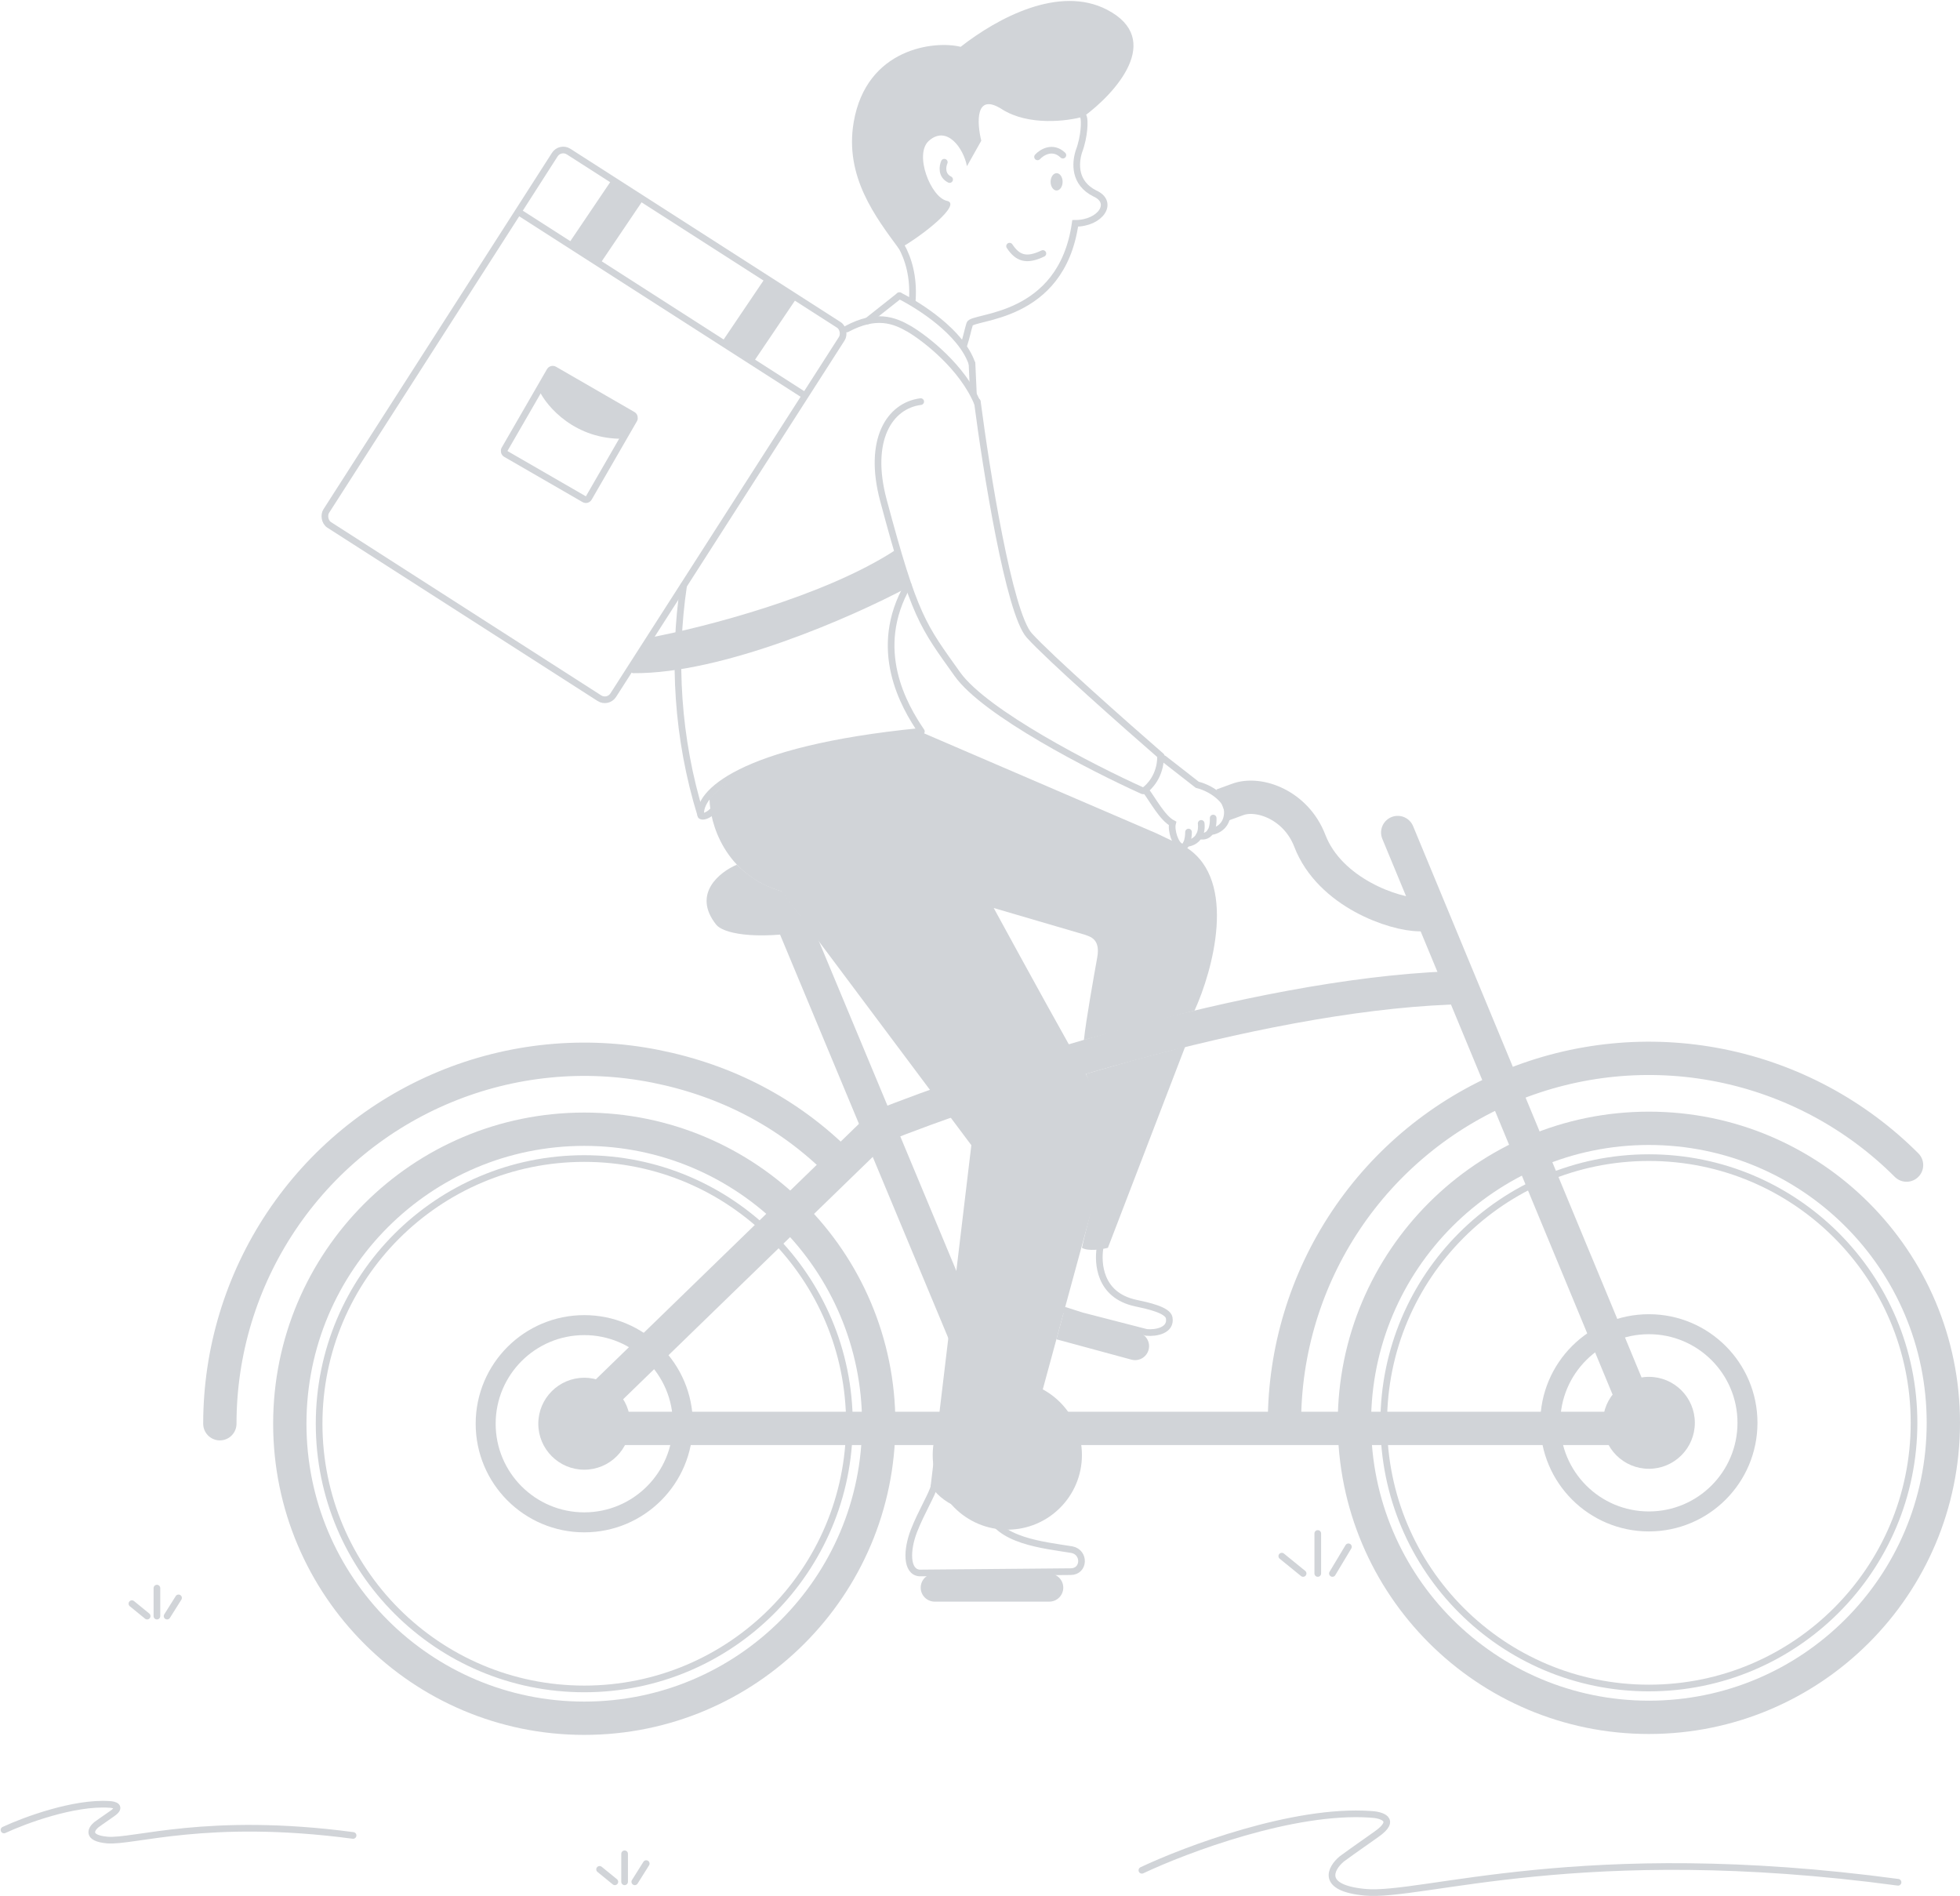 <svg width="1471" height="1423" viewBox="0 0 1471 1423" fill="none" xmlns="http://www.w3.org/2000/svg">
<path d="M1237.5 1288.68C1359.55 1288.68 1458.5 1189.73 1458.5 1067.68C1458.5 945.625 1359.55 846.68 1237.5 846.68C1115.45 846.68 1016.5 945.625 1016.5 1067.68C1016.5 1189.73 1115.45 1288.68 1237.5 1288.68Z" stroke="#D1D4D8" stroke-width="25"/>
<path d="M1430.89 874.286C1392.64 836.036 1343.91 809.988 1290.86 799.435C1237.8 788.882 1182.81 794.298 1132.84 814.999C1082.86 835.699 1040.15 870.754 1010.09 915.731C980.04 960.708 964 1013.59 964 1067.68" stroke="#D1D4D8" stroke-width="25" stroke-linecap="round"/>
<path d="M1237.5 1141.68C1278.37 1141.68 1311.5 1108.55 1311.5 1067.68C1311.5 1026.81 1278.37 993.68 1237.5 993.68C1196.63 993.68 1163.5 1026.81 1163.5 1067.68C1163.5 1108.55 1196.63 1141.68 1237.5 1141.68Z" stroke="#D1D4D8" stroke-width="15"/>
<path d="M1237.5 1266.68C1347.4 1266.68 1436.5 1177.58 1436.5 1067.68C1436.5 957.775 1347.4 868.68 1237.5 868.68C1127.6 868.68 1038.5 957.775 1038.5 1067.68C1038.5 1177.58 1127.6 1266.68 1237.5 1266.68Z" stroke="#D1D4D8" stroke-width="5"/>
<path d="M1237.5 1033.18C1256.55 1033.18 1272 1048.63 1272 1067.68C1272 1086.73 1256.55 1102.18 1237.5 1102.18C1218.45 1102.18 1203 1086.73 1203 1067.68C1203 1048.63 1218.45 1033.18 1237.5 1033.18Z" fill="#D1D4D8"/>
<path d="M929 599.862C945 594.028 972.72 604.143 983 630.862C998 669.862 1046.5 686.362 1065.5 686.362" stroke="#D1D4D8" stroke-width="25" stroke-linecap="square"/>
<path d="M438.5 1289.36C560.555 1289.36 659.5 1190.41 659.5 1068.36C659.5 946.308 560.555 847.363 438.5 847.363C316.445 847.363 217.5 946.308 217.5 1068.36C217.5 1190.41 316.445 1289.36 438.5 1289.36Z" stroke="#D1D4D8" stroke-width="25"/>
<path d="M630 873.076C591.75 834.827 544.911 810.672 491.857 800.119C438.803 789.566 383.812 794.982 333.836 815.683C283.86 836.383 241.146 871.438 211.093 916.415C181.04 961.392 165 1014.27 165 1068.36" stroke="#D1D4D8" stroke-width="25" stroke-linecap="round"/>
<path d="M438.5 1142.36C479.369 1142.36 512.5 1109.23 512.5 1068.36C512.5 1027.49 479.369 994.363 438.5 994.363C397.631 994.363 364.5 1027.49 364.5 1068.36C364.5 1109.23 397.631 1142.36 438.5 1142.36Z" stroke="#D1D4D8" stroke-width="15"/>
<path d="M438.5 1267.36C548.405 1267.36 637.5 1178.26 637.5 1068.36C637.5 958.458 548.405 869.363 438.5 869.363C328.595 869.363 239.5 958.458 239.5 1068.36C239.5 1178.26 328.595 1267.36 438.5 1267.36Z" stroke="#D1D4D8" stroke-width="5"/>
<path d="M438.5 1033.86C457.554 1033.86 473 1049.31 473 1068.36C473 1087.41 457.554 1102.86 438.5 1102.86C419.446 1102.86 404 1087.41 404 1068.36C404 1049.31 419.446 1033.86 438.5 1033.86Z" fill="#D1D4D8"/>
<path d="M454.5 1045.36L660.5 845.363" stroke="#D1D4D8" stroke-width="25" stroke-linecap="square"/>
<path d="M753.5 1071.86L599 701.363" stroke="#D1D4D8" stroke-width="25" stroke-linecap="square"/>
<path d="M454.5 1071.86H753.5H774H1202" stroke="#D1D4D8" stroke-width="25" stroke-linecap="square"/>
<path d="M675 221.863L651 240.863" stroke="#D1D4D8" stroke-width="5" stroke-linecap="round"/>
<path d="M525.999 611.863C508.036 553.891 504.896 494.291 513.026 439.595M635.499 246.863C657.499 235.094 670.999 240.197 682.499 246.863C694.833 254.197 722.299 275.563 733.499 302.363" stroke="#D1D4D8" stroke-width="5" stroke-linecap="round"/>
<path d="M525.999 611.863C523.665 596.196 553.297 562.463 690.497 548.863" stroke="#D1D4D8" stroke-width="5" stroke-linecap="round"/>
<path d="M691.5 548.863C678.666 530.029 653.499 487.263 681.499 438.863" stroke="#D1D4D8" stroke-width="5" stroke-linecap="round"/>
<path d="M672.197 412.628C619.023 447.517 528.11 470.855 487.888 478.428C487.307 478.537 486.832 478.891 486.541 479.405L473.634 502.207C472.892 503.518 473.788 505.143 475.294 505.154C542.469 505.667 639.194 463.178 681.129 440.828C681.953 440.389 682.324 439.456 682.076 438.556L675.241 413.78C674.877 412.461 673.341 411.878 672.197 412.628Z" fill="#D1D4D8"/>
<path d="M690.999 301.363C667.5 304.362 650.951 330.253 662.999 375.367C686.5 463.362 692.499 469.367 718.499 505.867C739.299 535.067 819.833 576.367 857.499 593.367" stroke="#D1D4D8" stroke-width="5" stroke-linecap="round"/>
<path d="M858.5 593.363C862.667 590.696 871 581.863 871 567.863" stroke="#D1D4D8" stroke-width="5" stroke-linecap="round"/>
<path d="M733.5 301.363C740.167 352.863 757.3 460.063 772.5 476.863C787.7 493.663 844.833 544.196 871.5 567.363" stroke="#D1D4D8" stroke-width="5" stroke-linecap="round"/>
<path d="M675 221.863C689.667 229.196 721.5 249.263 729.5 272.863" stroke="#D1D4D8" stroke-width="5" stroke-linecap="round"/>
<path d="M729.5 272.863L730.5 294.863" stroke="#D1D4D8" stroke-width="5" stroke-linecap="round"/>
<path d="M831.5 936.363L889.5 785.363L851.5 795.363L815 805.863C837.4 857.063 817 911.363 812 936.363C816.8 939.163 827 937.529 831.5 936.363Z" fill="#D1D4D8"/>
<path d="M537.501 693.863C519.101 670.663 540.334 654.196 553.001 648.863C566.501 662.363 580.001 666.863 587.001 668.863L609.001 698.363C564.201 705.963 542.26 699.863 537.501 693.863Z" fill="#D1D4D8"/>
<path d="M586.5 668.863C543.7 656.463 532.667 617.363 532.5 599.363C560.9 565.763 651 552.363 692.5 549.863L868 625.363L891 636.363C928.6 661.163 910.333 728.029 896.5 758.363L813.5 780.363C815 765.696 821.075 731.941 823.5 718.363C826 704.363 818 702.863 814 701.363L745.795 681.363C772.51 730.341 801.857 783.693 814 804.363C832.8 836.363 828.167 876.363 823.5 892.363L759 1129.36C725.8 1142.56 704.833 1125.19 698.5 1114.86L729 859.363L586.5 668.863Z" fill="#D1D4D8"/>
<path d="M908.5 624.075C913.333 623.671 922.6 619.563 921 606.363C920.5 601.863 912 592.363 898.5 588.863L873.5 569.363" stroke="#D1D4D8" stroke-width="5" stroke-linecap="round"/>
<path d="M900 627.07C902.351 627.881 906.169 627.813 908.5 624.075C909.804 621.983 910.644 618.742 910.5 613.863" stroke="#D1D4D8" stroke-width="5" stroke-linecap="round"/>
<path d="M890.5 632.875C893.236 632.763 897.638 631.327 900 627.07C901.235 624.844 901.912 621.846 901.5 617.863" stroke="#D1D4D8" stroke-width="5" stroke-linecap="round"/>
<path d="M860 593.363C865.167 600.196 872.4 613.863 880 617.863C878.667 622.863 882.1 634.163 886.5 635.363C888.377 635.874 889.653 634.706 890.5 632.875C891.638 630.413 892 626.752 892 624.363" stroke="#D1D4D8" stroke-width="5" stroke-linecap="round"/>
<path d="M701 1115.36C700 1120.69 691.373 1134.74 685.939 1148.71C680.439 1162.86 679.939 1179.36 690 1180.36L803.5 1179.36C814 1179.36 814.5 1164.86 804.5 1162.86C783 1159.36 748.7 1156.26 741.5 1133.86" stroke="#D1D4D8" stroke-width="5" stroke-linecap="round"/>
<path d="M787.5 1180.86H701.5C695.701 1180.86 691 1185.56 691 1191.36C691 1197.16 695.701 1201.86 701.5 1201.86H787.5C793.299 1201.86 798 1197.16 798 1191.36C798 1185.56 793.299 1180.86 787.5 1180.86Z" fill="#D1D4D8"/>
<path d="M798.344 984.744L854.64 1000.01C860.237 1001.52 863.544 1007.29 862.026 1012.89C860.509 1018.49 854.741 1021.79 849.144 1020.27L792.848 1005.01L798.344 984.744Z" fill="#D1D4D8"/>
<path d="M825.5 936.863C824 947.094 824.5 971.941 852.5 977.863C861.167 979.696 876.453 982.954 877.496 988.863C879.173 998.364 867.667 1000.53 860.5 999.864L812 987.363L799.5 983.363" stroke="#D1D4D8" stroke-width="5" stroke-linecap="round"/>
<path d="M1087.83 741.363C938.099 747.363 739.555 813.529 659 845.863" stroke="#D1D4D8" stroke-width="25" stroke-linecap="round"/>
<path d="M1049 624.719L1230.5 1062.68" stroke="#D1D4D8" stroke-width="25" stroke-linecap="round"/>
<path d="M756 1147.86C786.928 1147.86 812 1122.79 812 1091.86C812 1060.93 786.928 1035.86 756 1035.86C725.072 1035.86 700 1060.93 700 1091.86C700 1122.79 725.072 1147.86 756 1147.86Z" fill="#D1D4D8"/>
<path d="M526.5 612.363C527.5 612.863 531 612.363 534.5 608.863" stroke="#D1D4D8" stroke-width="5" stroke-linecap="round"/>
<path d="M857 1403.45C890.17 1387.78 970.9 1357.45 1028.5 1361.45C1036.67 1361.78 1049 1365.25 1033 1376.45C1017 1387.65 1009 1393.45 1007 1394.95C998.67 1401.95 990.5 1416.75 1024.5 1419.95C1067 1423.95 1187 1380.45 1424.5 1412.45" stroke="#D1D4D8" stroke-width="5" stroke-linecap="round"/>
<path d="M3 1373.2C18.312 1366.05 55.585 1352.2 82.177 1354.02C85.947 1354.18 91.641 1355.76 84.255 1360.87C76.868 1365.99 73.174 1368.64 72.251 1369.32C68.404 1372.52 64.633 1379.28 80.33 1380.74C99.952 1382.57 155.352 1362.7 265 1377.31" stroke="#D1D4D8" stroke-width="5" stroke-linecap="round"/>
<path d="M723.439 258.719C725.439 252.719 726.194 248.219 727.764 243.099C729.688 236.822 796.571 240.363 806.947 167.597C826.169 167.597 836.435 151.731 821.691 145.166C805.964 137.287 806.963 122.473 809.694 113.719C814.063 102.23 814.194 90.219 813.194 87.719" stroke="#D1D4D8" stroke-width="5" stroke-linecap="round"/>
<path d="M793 142.947C795.485 142.947 797.5 140.037 797.5 136.447C797.5 132.857 795.485 129.947 793 129.947C790.515 129.947 788.5 132.857 788.5 136.447C788.5 140.037 790.515 142.947 793 142.947Z" fill="#D1D4D8"/>
<path d="M778.693 117.718C781.86 114.253 790.093 109.142 797.693 116.419" stroke="#D1D4D8" stroke-width="5" stroke-linecap="round"/>
<path d="M757.693 184.719C763.693 193.719 770.193 196.219 782.693 190.219" stroke="#D1D4D8" stroke-width="5" stroke-linecap="round"/>
<path d="M708.703 121.719C707.373 124.733 706.307 131.554 712.693 134.719" stroke="#D1D4D8" stroke-width="5" stroke-linecap="round"/>
<path d="M640.695 91.719C633.696 132.719 657.454 163.243 674.694 186.719C692.695 176.719 722.114 153.097 710.697 150.719C698.697 148.219 685.69 115.719 697.197 105.596C710.697 93.719 723.197 111.304 725.697 124.719L736.458 105.596C733.197 92.347 731.706 69.056 751.834 81.887C771.962 94.717 801.222 90.952 813.336 87.465C837.099 70.032 873.86 29.588 830.809 7.273C795.001 -11.286 748.977 13.248 720.963 35.136C701.765 30.308 650.237 35.817 640.695 91.719Z" fill="#D1D4D8"/>
<path d="M676.193 184.219C681.693 193.886 685.893 207.619 684.693 225.219" stroke="#D1D4D8" stroke-width="5" stroke-linecap="round"/>
<path d="M468.77 1412.09V1391.09" stroke="#D1D4D8" stroke-width="5" stroke-linecap="round"/>
<path d="M450 1402.76L461.45 1412.09" stroke="#D1D4D8" stroke-width="5" stroke-linecap="round"/>
<path d="M476.41 1412.09L485 1398.43" stroke="#D1D4D8" stroke-width="5" stroke-linecap="round"/>
<path d="M117.77 1212.72V1191.72" stroke="#D1D4D8" stroke-width="5" stroke-linecap="round"/>
<path d="M99 1203.38L110.45 1212.72" stroke="#D1D4D8" stroke-width="5" stroke-linecap="round"/>
<path d="M125.41 1212.72L134 1199.05" stroke="#D1D4D8" stroke-width="5" stroke-linecap="round"/>
<path d="M989 1180.72V1150.72" stroke="#D1D4D8" stroke-width="5" stroke-linecap="round"/>
<path d="M962 1167.72L978 1180.72" stroke="#D1D4D8" stroke-width="5" stroke-linecap="round"/>
<path d="M1000 1180.72L1012 1160.72" stroke="#D1D4D8" stroke-width="5" stroke-linecap="round"/>
<rect x="459.693" y="134.105" width="28" height="58.306" transform="rotate(34.039 459.693 134.105)" fill="#D1D4D8"/>
<rect x="574.637" y="208.094" width="28" height="58.306" transform="rotate(34.039 574.637 208.094)" fill="#D1D4D8"/>
<rect x="420.427" y="109.704" width="255.877" height="332.799" rx="7.5" transform="rotate(32.669 420.427 109.704)" stroke="#D1D4D8" stroke-width="5"/>
<path d="M388.5 158.594L604.5 297.094" stroke="#D1D4D8" stroke-width="5"/>
<path d="M468 329.219C432 330.019 410.333 305.385 404.5 292.719L414 276.219L476.5 313.219L468 329.219Z" fill="#D1D4D8"/>
<rect x="413.915" y="276.134" width="73" height="73" rx="2.5" transform="rotate(30 413.915 276.134)" stroke="#D1D4D8" stroke-width="5"/>
</svg>
